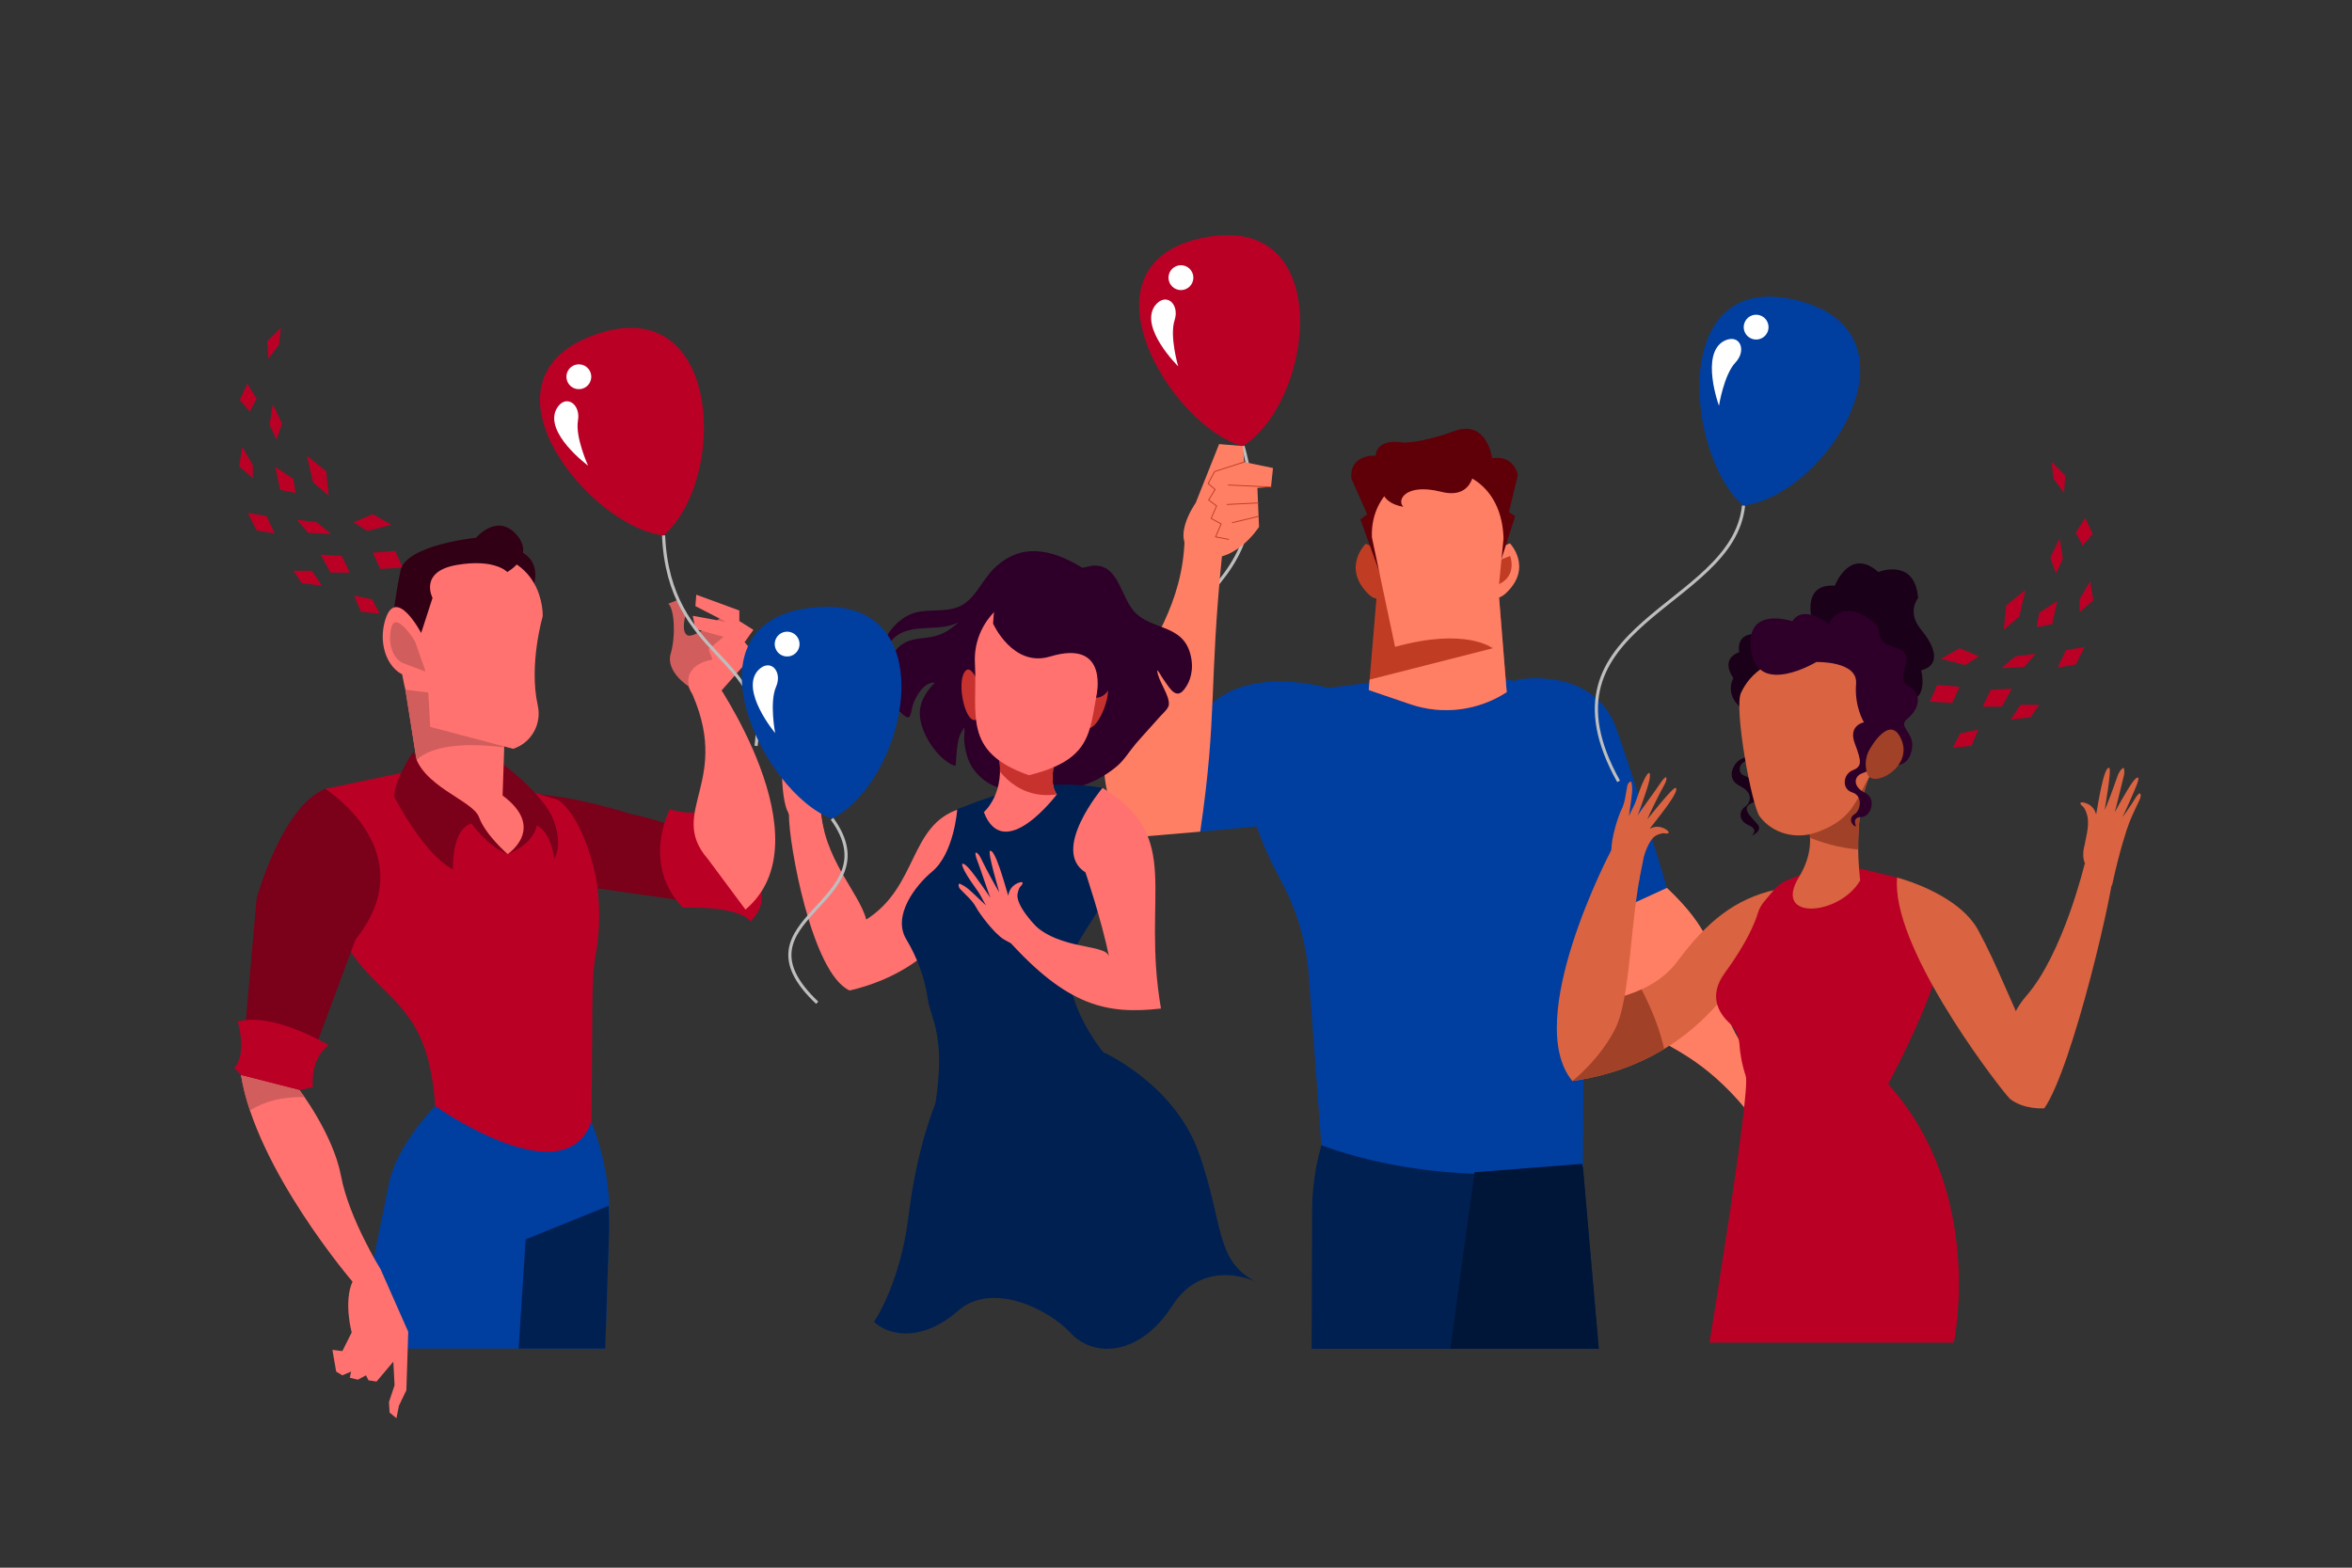 <?xml version="1.0" encoding="utf-8"?>
<!-- Generator: Adobe Illustrator 27.5.0, SVG Export Plug-In . SVG Version: 6.00 Build 0)  -->
<svg version="1.1" xmlns="http://www.w3.org/2000/svg" xmlns:xlink="http://www.w3.org/1999/xlink" x="0px" y="0px"
	 viewBox="0 0 750 500" style="enable-background:new 0 0 750 500;" xml:space="preserve">
<rect x="0" y="0" width="750" height="500" fill="#333333" stroke="none"/>
<g id="BACKGROUND">
</g>
<g id="OBJECTS">
	<g id="g6841" transform="translate(-801.092,175.472)">
		<path id="path6802" style="fill:#BB0026;" d="M905.898-17.419l-4.955-4.162l-1.982-8.522l6.144,4.954L905.898-17.419z"/>
		<path id="path6804" style="fill:#BB0026;" d="M906.69-5.132l-4.558-3.765L895.79-9.69l3.567,4.162L906.69-5.132z"/>
		<path id="path6806" style="fill:#BB0026;" d="M895.394-18.212l-4.954-0.991l-1.585-7.333l5.747,3.765L895.394-18.212z"/>
		<path id="path6808" style="fill:#BB0026;" d="M881.72-22.968l-4.36-3.765l0.99-6.144l3.369,5.747V-22.968z"/>
		<path id="path6810" style="fill:#BB0026;" d="M889.251-35.255l-2.18-4.756l0.991-6.54l2.973,6.144L889.251-35.255z"/>
		<path id="path6812" style="fill:#BB0026;" d="M880.729-44.173l-3.171-3.765l2.378-5.153l2.973,4.756L880.729-44.173z"/>
		<path id="path6814" style="fill:#BB0026;" d="M880.135-11.87l5.945,0.991l2.576,5.549l-5.747-0.991L880.135-11.87z"/>
		<path id="path6816" style="fill:#BB0026;" d="M925.914-8.105l-7.729,1.982l-4.359-2.774l6.143-2.576L925.914-8.105z"/>
		<path id="path6818" style="fill:#BB0026;" d="M903.322,1.408l6.738,0.396l2.576,5.351h-6.144L903.322,1.408z"/>
		<path id="path6820" style="fill:#BB0026;" d="M929.481,5.569l-7.134,0.396l-2.378-5.153l7.134-0.595L929.481,5.569z"/>
		<path id="path6822" style="fill:#BB0026;" d="M886.674-61.018l-0.396-5.549l4.36-4.36l-0.594,5.351L886.674-61.018z"/>
		<path id="path6824" style="fill:#BB0026;" d="M894.602,6.56h5.945l3.171,4.756l-6.342-0.793L894.602,6.56z"/>
		<path id="path6826" style="fill:#BB0026;" d="M919.77,15.676l-5.748-1.189l2.18,5.153l5.945,0.595L919.77,15.676z"/>
	</g>
	<g id="g9272" transform="translate(-606.043,164.523)">
		<g id="g6613" transform="rotate(-11.549,1089.738,1051.113)">
			<path id="path6592" style="fill:#BB0026;" d="M1219.08-17.995c-21.121-10.272-41.841-67.654,0.863-67.654
				C1262.947-85.649,1244.723-28.104,1219.08-17.995z"/>
			
				<ellipse id="path6596" transform="matrix(0.98 -0.2 0.2 0.98 39.476 240.749)" style="fill:#FFFFFF;" cx="1210.121" cy="-74.815" rx="3.964" ry="3.964"/>
			<path id="path6598" style="fill:#FFFFFF;" d="M1203.909-47.07c0,0-9.817-14.644-3.328-20.468
				c4.327-3.661,7.821,1.165,5.159,5.824C1203.077-57.055,1203.909-47.07,1203.909-47.07z"/>
		</g>
		<path id="path6764" style="fill:none;stroke:#BEBEBE;stroke-miterlimit:10;" d="M1002.429-22.246
			c15.923,56.304-51.002,51.504-21.38,94.115"/>
	</g>
	<g id="g6538" transform="matrix(-1,0,0,1,463.317,112.434)">
		<path id="path3961-2" style="fill:#002052;" d="M-9.37,214.662c-16.245,0.178-24.219,8.157-24.219,8.157l-7.858,37.122
			l-5.039,57.802h91.557l-0.167-44.249c-0.018-4.687-0.47-9.363-1.351-13.967l0,0c-1.705-8.906-4.994-17.433-9.711-25.178
			l-4.977-8.171C13.1,217.259,0.377,214.556-9.37,214.662L-9.37,214.662z"/>
		<path id="path4171-3-0-3" style="fill:#003FA0;" d="M-20.205,104.351c0,0-24.738-4.727-31.961,15.75
			c-7.223,20.476-16.063,50.641-16.063,50.641l23.808,10.924l33.431-37.939L-20.205,104.351z"/>
		<path id="path4152-1-8-8" style="fill:#003FA0;" d="M55.728,109.661c0,0-78.574-15.446-95.027,3.022
			c-16.453,18.468-2.686,53.054-2.686,53.054l0.537,94.205c0,0,41.85,8.006,83.402-7.1l4.04-54.316
			c0.793-10.655,3.905-20.993,9.017-30.375C63.656,152.283,74.247,124.979,55.728,109.661L55.728,109.661z"/>
		<path id="path4150-0-1-9" style="fill:#C03D23;" d="M23.493,67.688l3.358,39.958L13.61,112.16
			c-10.295,3.51-21.632,2.093-30.747-3.842l0,0l3.358-41.637L23.493,67.688z"/>
		<g>
			<defs>
				<path id="SVGID_1_" d="M23.493,67.688l3.358,39.958L13.61,112.16c-10.295,3.51-21.632,2.093-30.747-3.842l0,0l3.358-41.637
					L23.493,67.688z"/>
			</defs>
			<clipPath id="SVGID_00000070105509582060129080000016938412339719669436_">
				<use xlink:href="#SVGID_1_"  style="overflow:visible;"/>
			</clipPath>
			<path id="path6353" style="clip-path:url(#SVGID_00000070105509582060129080000016938412339719669436_);fill:#FF7F65;" d="
				M-12.668,94.329l51.039,12.997l-8.25,18.307l-64.21,0.595l0.793-49.148l21.402-13.7L-12.668,94.329z"/>
		</g>
		<path id="path4154-3-4-0" style="fill:#C03D23;" d="M21.616,63.721l6.188-2.741c0,0,7.44,7.195-0.307,15.513
			C19.751,84.811,21.616,63.721,21.616,63.721L21.616,63.721z"/>
		<path id="path4154-4-4-9-2" style="fill:#FF7F65;" d="M-11.894,63.379l-6.283-2.516c0,0-7.175,7.459,0.867,15.492
			C-9.268,84.389-11.894,63.379-11.894,63.379z"/>
		<path id="path6374" style="fill:#C03D23;" d="M-13.779,66.68l-4.439-1.809c0,0-2.949,7.409,5.532,9.73L-13.779,66.68z"/>
		<path id="path5799" style="fill:#5F0009;" d="M-12.685,74.602l-7.134-22.394l1.982-1.288l-2.874-11.891
			c0,0,1.189-6.441,8.224-5.351c0,0,1.585-12.485,12.089-8.621c10.503,3.864,16.349,3.666,16.349,3.666s8.026-1.784,8.72,4.162
			c0,0,8.423-0.595,7.729,7.333l-5.053,11.395l2.18,1.585L21.5,75.394L-12.685,74.602z"/>
		<path id="path4148-0-2-8" style="fill:#FF7F65;" d="M25.844,58.957l-7.391,34.915c-22.723-6.3-31.121,0.457-31.121,0.457
			l-3.462-35.036C-15.122,27.729,26.851,32.766,25.844,58.957z"/>
		<path id="path4171-1-9-9-4" style="fill:#003FA0;" d="M38.371,107.326c0,0,29.59-9.227,41.999,8.591
			c12.409,17.818,22.69,15.61,22.69,15.61l-22.469,21.29l-33.629-3.174C35.826,130.234,38.371,107.326,38.371,107.326z"/>
		<path id="path4188-6-2-9" style="fill:#FF7F65;" d="M80.591,152.817l23.698,2.018c22.841-40.766-17.632-54.113-18.72-95.422
			l-12.042,4.142C77.927,106.667,75.044,115.096,80.591,152.817L80.591,152.817z"/>
		<path id="path4188-5-9-6-1" style="fill:#FF7F65;" d="M-68.23,170.741l23.808,10.924c-7.357,46.146-22.45,27.883-48.918,59.618
			l-10.014-6.82C-73.17,203.369-95.971,196.896-68.23,170.741L-68.23,170.741z"/>
		<g id="g6381" transform="translate(8.904,-34.819)">
			<path id="path4217-0-5-6" style="fill:#FF7F65;" d="M73.14,82.797l-7.477-18.772l-7.636,0.636l-0.318,5.091l-9.227,1.909
				l0.636,6.045l4.342,0.296l-0.524,12.431c0,0,8.113,12.727,18.931,9.227C82.685,96.161,73.14,82.797,73.14,82.797L73.14,82.797z"
				/>
			<path id="path4221-5-0-2" style="fill:none;stroke:#C03D23;stroke-width:0.29;stroke-linecap:round;stroke-linejoin:round;" d="
				M49.118,77.707L62.72,77.07"/>
			<path id="path4223-6-4-5" style="fill:none;stroke:#C03D23;stroke-width:0.29;stroke-linecap:round;stroke-linejoin:round;" d="
				M53.109,82.792l10.009,0.483"/>
			<path id="path4225-6-8-4" style="fill:none;stroke:#C03D23;stroke-width:0.29;stroke-linecap:round;stroke-linejoin:round;" d="
				M53.175,87.093l8.273,1.989"/>
			<path id="path4227-4-7-4" style="fill:none;stroke:#C03D23;stroke-width:0.29;stroke-linecap:round;stroke-linejoin:round;" d="
				M57.709,69.752l9.386,3.023l2.068,3.818l-2.227,1.909l2.068,3.341l-2.545,1.909l1.75,3.977l-3.182,1.75l1.75,4.136l-4.136,0.795"
				/>
		</g>
		<g>
			<defs>
				<path id="SVGID_00000088124139006005614350000010745533915212199060_" d="M-9.37,214.662
					c-16.245,0.178-24.219,8.157-24.219,8.157l-7.858,37.122l-5.039,57.802h91.557c0,0-0.167-44.25-0.167-44.25
					c-0.018-4.687-0.47-9.363-1.351-13.967l0,0c-1.705-8.906-4.994-17.433-9.711-25.178l-4.977-8.172
					C13.099,217.259,0.376,214.556-9.37,214.662L-9.37,214.662z"/>
			</defs>
			<clipPath id="SVGID_00000150822960513704862040000017304605219091882881_">
				<use xlink:href="#SVGID_00000088124139006005614350000010745533915212199060_"  style="overflow:visible;"/>
			</clipPath>
			<path id="path5033-4" style="clip-path:url(#SVGID_00000150822960513704862040000017304605219091882881_);fill:#001638;" d="
				M-49.912,258.066l43.043,3.383l9.258,67.406l-64.181,0.561L-49.912,258.066z"/>
		</g>
		<path id="path5831" style="fill:#5F0009;" d="M-6.867,36.004c0,0-0.42,11.211,10.65,8.408c11.07-2.803,14.294,2.522,12.051,4.765
			l0,0c0,0,8.128-0.841,6.867-7.988C21.44,34.042,7.987,24.093-6.867,36.004z"/>
	</g>
	<g id="g6568" transform="matrix(-1,0,0,1,371.381,112.434)">
		<g transform="matrix(-0.896,-0.016,-0.016,0.905,370.495,115.755)">
			<path style="fill-rule:evenodd;clip-rule:evenodd;fill:#2E0029;" d="M385.019-45.232c-11.147-7.04-21.955-9.31-31.618-0.132
				c-4.397,4.176-6.902,10.914-12.682,13.095c-4.826,1.821-10.099,0.589-15.052,1.675c-7.099,1.556-14.324,10.009-12.851,18.788
				c0.113,0.678,0.28,1.357,0.438,2.029c0.09,0.393,0.235,1.568,0.281,1.176c0.595-5.215,0.397-10.469,4.704-13.649
				c6.209-4.583,15.323-1.212,22.226-4.484c0.514-0.242-0.869,0.763-1.321,1.12c-0.73,0.584-1.507,1.106-2.295,1.599
				c-2.516,1.577-5.354,2.22-8.286,2.485c-3.064,0.276-5.968,0.538-8.528,2.387c-5.42,3.909-7.482,13.642-3.452,20.161
				c0.557,0.9,4.557,6.226,5.893,5.227c0.686-0.514,1.002-3.106,1.309-4.028c1.061-3.193,4.198-8.206,7.842-7.902
				c0.368,0.029-0.483,0.576-0.727,0.86c-0.575,0.67-1.155,1.327-1.679,2.047c-1.576,2.161-2.853,4.67-2.951,7.612
				c-0.228,6.911,6.077,16.637,12.051,18.88c0.597,0.223,0.528-1.872,0.582-2.41c0.269-2.694,0.464-5.437,1.34-7.931
				c0.26-0.743,0.643-1.451,1.086-2.066c0.203-0.284,0.521-1.193,0.628-0.827c0.306,1.05-0.132,2.873-0.073,4.054
				c0.187,3.778,1.069,7.783,3.386,10.879c4.985,6.654,12.241,7.74,19.27,8.148c11.466,0.663,22.366-1.339,31.459-8.602
				c2.731-2.181,4.655-5.349,7.006-7.964c2.818-3.133,5.78-6.124,8.624-9.233c0.802-0.878,3.063-2.768,3.271-4.035
				c0.559-3.416-3.686-8.601-3.863-12.148c-0.041-0.814,1.022,1.264,1.453,1.959c0.829,1.332,1.701,2.622,2.62,3.883
				c2.36,3.229,4.163,2.932,6.304-0.445c1.065-1.68,1.627-3.409,1.893-5.501c0.195-1.524,0.098-3.076-0.187-4.617
				c-2.186-11.879-13.924-9.411-19.968-16.412c-4.907-5.683-5.264-17.075-14.683-16.355L385.019-45.232z"/>
		</g>
		<path id="path1857-2-2-2" style="fill:#FF7270;" d="M65.609,145.648c15.93,5.193,13.023,24.744,29.549,35.199
			c2.258-8.769,13.849-19.402,14.56-36.066c3.07-4.129,11.222-3.178,10.078,2.719c0.109,8.871-7.252,50.526-19.344,55.981
			c-29.325-6.856-37.035-28.376-37.035-28.376S54.531,155.841,65.609,145.648z"/>
		<path id="path7980-5-4" style="fill:#002052;" d="M19.626,223.124c0,0-22.81,10.088-30.641,32.43
			c-7.831,22.342-4.981,34.046-18.068,40.821c0,0,16.452-8.259,26.71,7.713c10.258,15.973,24.92,16.641,32.346,8.644
			s25.324-16.392,35.826-7.158s20.976,8.835,26.909,3.607c0,0-8.431-12.056-11.074-33.999c-2.643-21.943-8.548-35.682-8.548-35.682
			C64.526,229.778,30.823,219.965,19.626,223.124L19.626,223.124z"/>
		<path id="path1855-9-4-1" style="fill:#002052;" d="M19.808,138.844c23.464-4.022,40.343,4.904,46.315,6.756
			c0,0,0.96,14.106,8.064,19.991c5.328,4.414,12.683,14.063,8.236,21.493c-3.481,5.816-5.867,12.163-6.849,18.87
			c-1.01,6.901-5.822,11.595-2.488,33.546c0,0-20.902,18.145-53.46-16.376c0,0,16.086-19.525,8.778-33.399
			C21.096,175.851,3.262,158.415,19.808,138.844z"/>
		<path id="path1851-8-8-2" style="fill:#FF7270;" d="M19.808,138.844c0,0,16.707,19.852,5.443,26.971
			c0,0-5.119,15.124-7.526,26.875c1.081-4.647,18.619-1.317,26.786-13.586c0,0,11.034-1.92,5.813,7.851
			c-19.368,21.725-32.069,24.194-49.149,22.273C7.531,172.233-6.345,154.948,19.808,138.844L19.808,138.844z"/>
		<path id="path1878-0-1-8" style="fill:#FF7270;" d="M57.66,146.576c0,0-7.104-5.885-4.664-18.672
			c2.44-12.787-18.51-13.005-20.291-4.83c0,0,5.549,12.583,1.676,17.86C34.382,140.935,51.229,163.377,57.66,146.576z"/>
		<g>
			<defs>
				<path id="SVGID_00000133492365805613049570000002057671699246519690_" d="M57.66,146.576c0,0-7.104-5.885-4.664-18.672
					c2.44-12.787-18.51-13.005-20.291-4.83c0,0,5.549,12.583,1.676,17.86C34.381,140.935,51.229,163.377,57.66,146.576
					L57.66,146.576z"/>
			</defs>
			<clipPath id="SVGID_00000072238806964796646260000007212771745579673009_">
				<use xlink:href="#SVGID_00000133492365805613049570000002057671699246519690_"  style="overflow:visible;"/>
			</clipPath>
			<path id="path2043-2-2-8" style="clip-path:url(#SVGID_00000072238806964796646260000007212771745579673009_);fill:#C7322E;" d="
				M55.049,129.793c0,0-6.094,13.232-20.667,11.142c-14.574-2.09-6.428-32.777-6.428-32.777l27.264-1.462L55.049,129.793z"/>
		</g>
		<path id="path1882-1-8-9" style="fill:#C7322E;" d="M23.252,107.673c0,0-3.972-6.452-5.074-1.708
			c-1.102,4.744,3.934,15.737,6.724,13.474C27.693,117.175,23.252,107.673,23.252,107.673L23.252,107.673z"/>
		<path id="path1882-6-0-9-2" style="fill:#C7322E;" d="M59.486,105.193c0,0,2.703-7.078,4.668-2.622
			c1.965,4.456-0.937,16.195-4.1,14.489C56.891,115.355,59.486,105.193,59.486,105.193z"/>
		<path id="path1880-5-3-8" style="fill:#FF7270;" d="M60.499,99.124c-0.897,16.313,4.167,28.206-17.227,35.698
			c-26.267-6.453-16.757-19.539-25.757-39.806c2.418-9.126,8.321-14.821,15.091-17.307C46.761,72.51,61.327,84.068,60.499,99.124z"
			/>
		<path id="path1970-5-5-4" style="fill:#2E0029;" d="M54.714,86.456c0,0-6.301,14.091-18.18,10.507
			c-19.365-5.843-14.689,13.1-14.689,13.1s-9.218,1.217-5.383-25.429c3.046-6.673,3.94-14.618,22.951-14.845
			C48.167,69.684,53.939,70.922,54.714,86.456z"/>
		<g>
			<defs>
				<path id="SVGID_00000035522880822263774880000012918176775561781945_" d="M54.714,86.456c0,0-6.301,14.091-18.18,10.507
					c-19.365-5.843-14.689,13.1-14.689,13.1s-9.218,1.217-5.383-25.429c3.046-6.673,3.94-14.618,22.951-14.845
					C48.167,69.684,53.939,70.922,54.714,86.456z"/>
			</defs>
			<clipPath id="SVGID_00000089575611258246684000000016491617317892792231_">
				<use xlink:href="#SVGID_00000035522880822263774880000012918176775561781945_"  style="overflow:visible;"/>
			</clipPath>
		</g>
		<g transform="matrix(0.846,0.869,-0.862,0.85,187.102,-73.913)">
			<path style="fill-rule:evenodd;clip-rule:evenodd;fill:#FF7270;" d="M90.252,174.107c-0.537,0.248-2.337,3.507-2.711,2.857
				c-2.094-3.647-6.622-9.281-9.466-9.195c-2.509,0.076-1.874,0.757-3.04,0.818c-0.248,0.013-0.268-0.76,0.79-1.896
				c1.415-1.524,3.338-1.189,3.234-1.243c-2.51-1.299-11.544-5.557-10.728-6.811c0.43-0.66,10.324,4.387,10.239,4.298
				c-0.73-0.716-5.476-4.586-7.36-5.919c-1.823-1.292-1.728-1.714-1.767-1.963c-0.037-0.249,0.906,0.066,1.544,0.461
				c2.054,1.271,8.795,4.908,9.471,5.44c0.138,0.107-5.121-4.998-6.704-7.115c-1.059-1.415-1.423-2.748,1.025-0.843
				c1.745,1.355,3.211,3.028,4.812,4.604c0.716,0.706,2.241,1.773,2.957,2.479c0.313,0.308-2.435-3.71-3.268-5.197
				c-0.474-0.848-0.777-1.593-1.005-2.529c-0.12-0.493,0.878-0.324,1.365,0.338c1.163,1.575,2.337,3.692,3.924,4.939
				c1.555,1.222,5.953,5.964,6.992,8.742C92.952,172.779,90.252,174.107,90.252,174.107z"/>
		</g>
		<g transform="matrix(0.846,0.869,-0.862,0.85,187.102,-73.913)">
			<path style="fill-rule:evenodd;clip-rule:evenodd;fill:#FF7270;" d="M70.066,237.138c-0.582-0.095-3.888,1.609-3.834,0.858
				c0.312-4.209-0.271-11.438-2.665-12.961c-2.112-1.344-1.969-0.421-2.964-1.024c-0.212-0.128,0.204-0.783,1.712-1.135
				c2.02-0.475,3.418,0.882,3.362,0.779c-1.344-2.489-6.413-11.099-5.039-11.685c0.724-0.308,6.062,9.44,6.041,9.319
				c-0.202-1.005-1.952-6.888-2.761-9.054c-0.781-2.097-0.467-2.395-0.36-2.625c0.109-0.228,0.71,0.563,1.016,1.249
				c0.983,2.21,4.509,9.017,4.769,9.839c0.054,0.166-1.428-7.032-1.55-9.682c-0.082-1.772,0.363-3.085,1.317-0.127
				c0.681,2.106,0.955,4.32,1.394,6.53c0.196,0.989,0.857,2.733,1.053,3.722c0.086,0.431,0.066-4.453,0.211-6.158
				c0.083-0.972,0.25-1.761,0.586-2.668c0.176-0.477,0.905,0.223,0.937,1.047c0.078,1.963-0.137,4.383,0.475,6.311
				c0.599,1.889,1.575,8.302,0.878,11.197C73.036,237.547,70.066,237.138,70.066,237.138z"/>
		</g>
	</g>
	<g id="g6478" transform="matrix(-1,0,0,1,420.382,112.421)">
		<path id="path4175-0" style="fill:#003FA0;" d="M281.623,240.327l-49.821,5.023l-1.007,2.791
			c-3.451,9.565-5.052,19.699-4.718,29.863l1.304,39.698h79.667l-10.578-52.137C294.153,252.98,281.623,240.327,281.623,240.327
			L281.623,240.327z"/>
		<path id="path7306-8-3" style="fill:#7B001A;" d="M271.125,165.001c17.369-41.031-51.722-17.829-51.722-17.829
			c-14.804,2.907-32.617,11.459-32.617,11.459l-4.118,19.045L271.125,165.001z"/>
		<path id="path7294-3-3" style="fill:#BB0026;" d="M278.944,131.269l-36.543,11.455c0,0-6.073,3.367-10.594,18.873
			c-2.909,9.977-3.191,20.502-1.313,30.723c1.416,7.703,0.838,18.501,1.307,53.031c8.658,24.131,49.821-5.023,49.821-5.023
			c2.66-41.508,25.31-30.841,35.326-68.622l-0.304-32.532L278.944,131.269z"/>
		<path id="path4006-7" style="fill:#7B001A;" d="M263.649,128.64c0,0-14.467,9.711-19.223,19.223c0,0-3.964,7.927-0.793,13.674
			c0,0,0.767-8.159,5.549-10.702c0,0,0.624,5.633,9.329,9.158l14.651-24.814L263.649,128.64z"/>
		<path id="path4000-3" style="fill:#FF7270;" d="M286.849,134.31c0,0,5.014,16.856-28.338,25.685c0,0-12.487-8.244,1.604-18.696
			C269.226,134.541,286.849,134.309,286.849,134.31L286.849,134.31z"/>
		<path id="path7292-6-2" style="fill:#FF7270;" d="M259.182,113.635l0.933,27.663c0,0,5.269,11.302,26.734-6.989l4.257-26.755
			l-19.762-13.074L259.182,113.635z"/>
		<g>
			<defs>
				<path id="SVGID_00000080913730613564320960000003761979517008784573_" d="M259.182,113.635l0.933,27.663
					c0,0,5.269,11.302,26.734-6.989l4.257-26.755l-19.762-13.074L259.182,113.635z"/>
			</defs>
			<clipPath id="SVGID_00000042709721410426431300000001563444538305938583_">
				<use xlink:href="#SVGID_00000080913730613564320960000003761979517008784573_"  style="overflow:visible;"/>
			</clipPath>
			<path id="path7610-2-6" style="clip-path:url(#SVGID_00000042709721410426431300000001563444538305938583_);fill:#D15D5C;" d="
				M256.75,126.405c0,0,33.713-6.434,33.947,10.894c0.234,17.328,23.137-25.586,23.137-25.586L300.72,88.296l-69.548,7.025
				L256.75,126.405z"/>
		</g>
		<path id="path5779" style="fill:#320014;" d="M250.365,74.638c0,0-3.644-8.828,5.885-11.911c9.529-3.083,5.185,4.624,5.185,4.624
			L250.365,74.638z"/>
		<path id="path7290-9-5" style="fill:#FF7270;" d="M247.325,84.144c0,0,4.496,15.36,1.577,28.437
			c-1.328,5.951,2.049,11.94,7.848,13.824l0,0l26.451-6.993l0.608-10.945l7.297-0.912c0,0,11.249-42.261-18.242-43.781
			C246.385,62.408,247.325,84.144,247.325,84.144L247.325,84.144z"/>
		<path id="path5777" style="fill:#320014;" d="M258.633,70.014c0,0-9.109-4.905-2.943-11.911
			c6.166-7.007,12.892,0.981,12.892,0.981s22.421,2.242,24.103,10.51s2.298,14.136,2.298,14.136l-8.899,5.737l-3.629-11.185
			c0,0,4.484-8.408-7.707-10.51C262.557,65.67,258.633,70.014,258.633,70.014z"/>
		<path id="path7582-4-4" style="fill:#D15D5C;" d="M288.075,92.043l-3.395,9.718c0,0,10.42,2.225,11.826-6.791
			s-1.522-11.24-1.522-11.24v-0.234l-5.386,3.161L288.075,92.043z"/>
		<path id="path7580-7-8" style="fill:#FF7270;" d="M284.68,101.761c7.939,5.654,16.275-5.035,12.879-16.392
			c-3.395-11.357-11.474,4.098-11.474,4.098l1.991,2.576c0,0,6.088-9.835,7.493-4.332s-0.82,10.655-4.332,11.591"/>
		<path id="path4002-7" style="fill:#7B001A;" d="M316.645,139.174c0,0-31.989,20.183-9.595,48.127l17.836,47.959l18.629-4.756
			l-4.954-56.282C338.56,174.221,330.609,144.751,316.645,139.174L316.645,139.174z"/>
		<path id="path4010-0" style="fill:#BB0026;" d="M190.827,149.204l3.223-3.784c0,0,4.344,2.803,12.752,0.28
			c0,0,9.249,17.376-4.204,31.39c0,0-17.236-0.841-21.58,4.344c0,0-6.586-6.306-1.822-11.631
			C183.96,164.479,190.827,149.204,190.827,149.204L190.827,149.204z"/>
		<path id="path7308-2-8" style="fill:#FF7270;" d="M194.66,161.554c13.383-15.442-8.602-24.891,6.08-55.015l-7.766-2.884
			c0,0-36.558,51.887-10.306,74.02L194.66,161.554z"/>
		<path id="path4008-6" style="fill:#BB0026;" d="M258.511,159.994c0,0,17.029-0.042,21.587-5.889
			c4.558-5.846-6.936-8.224-6.936-8.224l-4.756,3.072C268.405,148.953,265.462,156.073,258.511,159.994z"/>
		<path id="path4004-2" style="fill:#7B001A;" d="M258.511,159.994c0,0,7.12-6.186,9.102-11.735
			c1.982-5.549,18.827-9.909,20.809-21.205c0,0,5.747,8.125,6.342,14.467c0,0-9.314,18.43-18.827,23.385
			c0,0,0.595-12.882-5.945-14.665C269.991,150.241,265.065,157.46,258.511,159.994L258.511,159.994z"/>
		<path id="path4014-4" style="fill:#D15D5C;" d="M200.741,106.539c0,0,7.463-4.7,5.781-10.445
			c-1.682-5.745-1.191-14.294,0.771-15.975l-2.662-1.051l-3.049,3.929c0,0,1.928,6.091-0.455,7.212s-11.561-6.446-11.561-6.446
			l-3.714,3.433l-0.35,10.72L200.741,106.539z"/>
		<path id="path4012-3" style="fill:#FF7270;" d="M190.791,108.361l-10.93-12.332l3.083-3.643l-2.803-3.924l4.484-2.803v-3.363
			l13.733-5.045l0.28,3.643l-9.809,5.045l10.65-1.962l-0.841,4.204l-8.969,2.522l4.765,3.924l-1.261,3.363
			c0,0,9.109,0.981,7.567,8.548C198.661,113.617,190.791,108.361,190.791,108.361L190.791,108.361z"/>
		<path id="path4022-2" style="fill:#FF7270;" d="M324.886,235.26c0,0-10.742,13.999-13.265,27.452
			c-2.522,13.453-12.612,29.708-12.612,29.708l8.969,3.924c0,0,30.715-35.83,35.537-65.84L324.886,235.26z"/>
		<path id="path4024-8" style="fill:#BB0026;" d="M324.886,235.26l-4.296-0.995c0,0,1.121-8.968-5.045-13.313
			c0,0,17.517-10.65,29.007-7.567c0,0-3.083,10.51,1.121,14.714l-2.159,2.404L324.886,235.26z"/>
		<g>
			<defs>
				<path id="SVGID_00000109000216977021716570000015041346649602708388_" d="M324.886,235.26c0,0-10.742,13.999-13.265,27.452
					c-2.522,13.453-12.612,29.708-12.612,29.708l8.968,3.924c0,0,30.715-35.83,35.537-65.84L324.886,235.26z"/>
			</defs>
			<clipPath id="SVGID_00000081617441427954813380000002085660099664243342_">
				<use xlink:href="#SVGID_00000109000216977021716570000015041346649602708388_"  style="overflow:visible;"/>
			</clipPath>
			<path id="path4027-3" style="clip-path:url(#SVGID_00000081617441427954813380000002085660099664243342_);fill:#D15D5C;" d="
				M316.761,238.232c0,0,21.205-4.954,30.916,10.702c9.711,15.656,12.485-36.465,12.485-36.465l-53.112,0.991L316.761,238.232z"/>
		</g>
		<g>
			<defs>
				<path id="SVGID_00000004547594227215638150000013492474230879695273_" d="M281.623,240.327l-49.821,5.023l0,0
					c-4.116,11.409-6.025,23.496-5.627,35.618l1.207,36.733h79.667l-10.578-52.137C294.153,252.98,281.623,240.327,281.623,240.327
					L281.623,240.327z"/>
			</defs>
			<clipPath id="SVGID_00000178909386765143196390000016875595995607487381_">
				<use xlink:href="#SVGID_00000004547594227215638150000013492474230879695273_"  style="overflow:visible;"/>
			</clipPath>
			<path id="path4996-0" style="clip-path:url(#SVGID_00000178909386765143196390000016875595995607487381_);fill:#002052;" d="
				M217.441,268.556l35.313,14.294l3.083,47.645l-39.798-5.886L217.441,268.556z"/>
		</g>
		<path id="path4177-1" style="fill:#FF7270;" d="M299.009,292.42l-8.805,19.931l0.595,18.629l2.378,4.954l0.793,3.964l2.18-1.784
			l0.198-3.369l-1.784-5.351l0.396-7.531l5.351,6.342l2.576-0.396l0.793-1.585l2.576,1.387l2.576-0.595l-0.396-1.982l2.774,1.189
			l1.982-1.189l1.189-6.936l-3.171,0.396l-2.973-5.945c0,0,2.648-9.818-0.261-16.205C305.068,289.957,299.009,292.42,299.009,292.42
			L299.009,292.42z"/>
	</g>
	<g id="g9258" transform="translate(-576.147,164.908)">
		<path id="path9210" style="fill:#1A0018;" d="M1154.089,33.389c0,0-3.766-12.287,7.134-11.494c0,0,4.756-12.485,13.872-4.36
			c0,0,11.693-4.756,12.683,8.323c0,0-3.766,4.36,0.991,10.107c4.756,5.747,6.146,11.351,0.001,12.909c0,0,2.971,11.269-6.541,9.485
			S1154.088,33.389,1154.089,33.389L1154.089,33.389z"/>
		<g id="g6507" transform="translate(838.505,-52.474)">
			<path id="path1847-1-9" style="fill:none;stroke:#000000;stroke-width:0.188;" d="M250.871,147.433L250.871,147.433"/>
			<path id="path4116-1" style="fill:#CB6265;" d="M308.549,260.54l5.549,12.287l2.18-3.964l-1.189-3.171l1.784-2.18l0.793-12.882
				l-5.549-0.396L308.549,260.54z"/>
			<path id="path4114-7" style="fill:#F9A695;" d="M323.864,234.464l-14.522,12.204c0,0-4.36,19.223-9.711,27.547l5.747-0.793
				l7.927-17.638l9.314-3.567l0.595,6.144c0,0-1.784,5.549-0.595,7.927h4.558l1.585-7.729c0,0-2.18-3.964-0.793-5.945
				c1.387-1.982,8.841-4.427,5.907-11.33C330.943,234.381,330.656,231.574,323.864,234.464L323.864,234.464z"/>
			<path id="path10831-0-2" style="fill:#1A0018;" d="M298.926,89.903c0,0-7.693-1.567-6.695,5.698c0,0-6.268,1.709-1.852,8.262
				c0,0-3.276,5.413,3.276,10.114c6.553,4.701,2.992,14.388-0.142,15.385c-3.134,0.997-5.841,6.553-1.14,8.832
				c4.701,2.279,3.419,5.556,1.709,6.695c-1.709,1.14-2.422,4.274,1.14,5.841c3.561,1.567,0.855,3.419,0.855,3.419
				s3.846-1.425,1.994-3.704c-1.852-2.279-6.249-5.516-0.855-7.123c5.394-1.607-0.712-7.55-3.419-8.405
				c-2.707-0.855-1.454-6.061,3.276-4.416s10.114-9.972,10.114-9.972l5.413-27.636L298.926,89.903z"/>
			<path id="path10772-6-7" style="fill:#DA6341;" d="M242.595,207.433c0,0,20.259-0.274,29.842-13.141
				c9.582-12.867,18.354-19.992,31.484-22.997c0,0-9.856,53.112-64.885,61.052C239.035,232.346,234.107,208.801,242.595,207.433
				L242.595,207.433z"/>
			<g>
				<defs>
					<path id="SVGID_00000017489197792218500540000018298001251015797918_" d="M242.595,207.433c0,0,20.259-0.274,29.841-13.141
						c9.582-12.867,15.879-32.032,31.484-22.997c0,0-9.856,53.112-64.885,61.052C239.035,232.346,234.107,208.802,242.595,207.433z"
						/>
				</defs>
				<clipPath id="SVGID_00000163056097399622151310000014746328544783308991_">
					<use xlink:href="#SVGID_00000017489197792218500540000018298001251015797918_"  style="overflow:visible;"/>
				</clipPath>
				<path id="path10774-3-4" style="clip-path:url(#SVGID_00000163056097399622151310000014746328544783308991_);fill:#A14128;" d="
					M252.45,189.09c0,0,19.986,26.282,16.7,48.184c-3.285,21.902-53.386,3.285-53.386,3.285l5.202-44.899L252.45,189.09z"/>
			</g>
			<path id="path10770-8-9" style="fill:#DA6341;" d="M251.377,158.841c0,0-28.488,54.01-12.342,73.505c0,0,8.761-6.844,13.689-16.7
				c4.928-9.856,4.654-34.222,8.487-51.744C265.044,146.381,251.914,154.026,251.377,158.841L251.377,158.841z"/>
			<path id="path10803-6-4" style="fill:#BB0026;" d="M307.443,168.364l11.404-4.636c2.036-0.828,4.282-0.994,6.418-0.476
				l17.326,4.205c2.093,0.508,3.974,1.642,5.397,3.26c3.971,4.515,11.048,14.478,7.895,25.357
				c-4.702,16.221-16.154,37.221-16.154,37.221c31.242,34.886,20.936,82.497,20.936,82.497h-77.914c0,0,13.143-80.171,11.591-84.959
				c-1.36-4.194-1.868-7.666-2.025-10.167c-0.167-2.67-1.395-5.125-3.343-6.959c-3.181-2.996-6.686-8.49-1.372-15.762
				c7.17-9.811,9.706-16.222,10.577-19.14c0.404-1.352,1.089-2.598,1.997-3.679l3.187-3.795
				C304.462,170.026,305.862,169.007,307.443,168.364z"/>
			<path id="path10729-1-5" style="fill:#DA6341;" d="M310.255,142.645c0,0,9.597,10.625,1.028,24.677
				c-8.569,14.052,13.024,12.339,19.536,1.028c0,0-2.742-19.879,3.085-33.589C339.731,121.052,304.086,122.766,310.255,142.645
				L310.255,142.645z"/>
			<g>
				<defs>
					<path id="SVGID_00000085230430531961437630000009709239949534984605_" d="M310.255,142.645c0,0,9.597,10.625,1.028,24.677
						c-8.569,14.052,13.024,12.339,19.536,1.028c0,0-2.742-19.879,3.085-33.589C339.731,121.052,304.086,122.766,310.255,142.645z"
						/>
				</defs>
				<clipPath id="SVGID_00000119811099045250233190000006520183024311922831_">
					<use xlink:href="#SVGID_00000085230430531961437630000009709239949534984605_"  style="overflow:visible;"/>
				</clipPath>
				<path id="path10731-1-9" style="clip-path:url(#SVGID_00000119811099045250233190000006520183024311922831_);fill:#A14128;" d="
					M309.382,152.062c0,0,11.681,7.408,27.494,6.553s13.391-57.267,13.391-57.267l-68.093,2.849L309.382,152.062z"/>
			</g>
			<path id="path10727-5-3" style="fill:#DA6341;" d="M292.803,108.544c2.756-5.947,9.149-12.069,23.7-12.716
				c24.38-1.084,28.406,26.794,21.959,33.241c-9.249,9.249-6.327,18.666-21.736,24.024c-6.472,2.251-13.811,0.375-17.938-5.096
				C296.187,144.551,290.515,113.479,292.803,108.544z"/>
			<path id="path10795-0-7" style="fill:#DA6341;" d="M342.592,167.458c0,0,19.432,4.936,25.878,16.822
				c6.447,11.886,10.305,23.103,17.445,37.417c13.699,14.505-2.82,21.758-8.26,15.311
				C372.216,230.561,340.577,188.813,342.592,167.458z"/>
			<path id="path10797-3-0" style="fill:#DA6341;" d="M378.416,237.913c0,0-6.268-19.374,5.413-32.765
				c11.681-13.391,18.519-41.882,18.519-41.882s8.832-4.843,9.402,0.285c0.57,5.128-13.106,64.39-22.223,77.495
				C389.527,241.047,382.974,241.617,378.416,237.913L378.416,237.913z"/>
			<path id="path10829-3-5" style="fill:#2E0029;" d="M332.024,117.944c0,0-5.137,0.907-2.921,6.749
				c2.216,5.842,2.317,7.353-0.705,8.562c-3.022,1.209-3.626,5.943-0.101,7.051c3.526,1.108,2.619,5.842,0.705,6.95
				c-1.914,1.108-1.108,3.526,0.504,3.928c0,0-1.511-3.022,1.612-3.022c3.123,0,5.137-5.842,1.209-7.756
				c-3.928-1.914-3.626-5.238-0.806-6.245c2.82-1.007,4.029-2.115,4.13-4.029c0,0,8.864,4.734,11.282-2.115
				c2.418-6.85-4.734-8.26-1.007-11.282c3.727-3.022,4.936-7.958,0.101-10.476c-4.835-2.518,3.928-9.972-3.828-12.088
				c-7.756-2.115-3.626-5.439-7.051-8.159c-3.425-2.72-10.174-6.749-14.405,0.504c0,0-7.958-6.447-11.584-0.806
				c0,0-15.311-5.238-13.095,9.469c2.216,14.707,20.751,3.526,20.751,3.526s13.296-0.403,12.692,6.95
				C328.901,113.008,332.024,117.944,332.024,117.944L332.024,117.944z"/>
			<path id="path10827-1-3" style="fill:#A14128;" d="M333.938,126.405c0,0,6.447-11.685,10.073-2.82s-9.267,15.513-10.879,10.879
				C331.52,129.83,333.938,126.405,333.938,126.405z"/>
		</g>
		<g transform="matrix(0.846,0.869,-0.862,0.85,187.102,-73.913)">
			<path style="fill-rule:evenodd;clip-rule:evenodd;fill:#DA6341;" d="M635.964-428.279c0.412-0.426,4.072-1.047,3.586-1.617
				c-2.73-3.194-6.52-9.354-5.494-12.017c0.905-2.35,1.334-1.523,1.779-2.606c0.095-0.23-0.626-0.506-2.045,0.118
				c-1.903,0.833-2.226,2.765-2.243,2.648c-0.387-2.809-1.385-12.776-2.835-12.42c-0.763,0.188,0.69,11.232,0.636,11.122
				c-0.43-0.929-2.489-6.709-3.115-8.935c-0.608-2.155-1.036-2.206-1.257-2.326c-0.222-0.118-0.239,0.879-0.08,1.615
				c0.512,2.367,1.688,9.958,1.964,10.774c0.055,0.166-2.995-6.509-4.458-8.712c-0.978-1.473-2.109-2.261-1.133,0.69
				c0.693,2.102,1.778,4.046,2.726,6.085c0.425,0.912,0.921,2.711,1.347,3.624c0.185,0.398-2.676-3.538-3.797-4.821
				c-0.639-0.731-1.238-1.265-2.042-1.792c-0.423-0.277-0.596,0.723-0.136,1.405c1.093,1.624,2.692,3.439,3.336,5.356
				c0.631,1.878,3.625,7.618,5.89,9.525C633.819-426.165,635.964-428.279,635.964-428.279z"/>
		</g>
		<g transform="matrix(0.846,0.869,-0.862,0.85,187.102,-73.913)">
			<path style="fill-rule:evenodd;clip-rule:evenodd;fill:#DA6341;" d="M720.097-517.163c-0.589-0.028-3.125-0.082-5.275-3.806
				c-1.532-2.124-2.906-4.826-5.458-6.067c-2.251-1.095-2.005-0.195-3.063-0.682c-0.225-0.103,0.115-0.8,1.575-1.32
				c1.955-0.7,3.498,0.49,3.431,0.393c-1.617-2.32-7.627-10.295-6.327-11.032c0.685-0.388,7.091,8.688,7.056,8.57
				c-0.314-0.975-2.731-6.168-3.779-8.227c-1.013-1.994-0.72-2.776-0.639-3.016c0.083-0.239,1.089,0.574,1.47,1.221
				c1.227,2.083,4.881,7.797,5.232,8.583c0.072,0.159-1.913-6.269-2.333-8.886c-0.281-1.75,0.013-3.104,1.295-0.275
				c0.915,2.014,3.039,7.525,3.345,8.485c0.134,0.419-0.583-3.657-1.023-5.306c-0.898-3.366,0.484-2.322,0.961-1.046
				c0.687,1.836,1.51,4.217,2.336,6.062c0.808,1.807,3.631,7.307,8.546,14.774C727.808-515.464,720.097-517.163,720.097-517.163z"/>
		</g>
	</g>
	<g id="g9286" transform="translate(-570.892,168.7)">
		<g id="g6613-9" transform="rotate(-19.701,1035.834,822.556)">
			<path id="path6592-60" style="fill:#BB0026;" d="M1073.918-35.311c-21.121-10.272-41.841-67.654,0.863-67.654
				C1117.786-102.965,1099.561-45.42,1073.918-35.311z"/>
			
				<ellipse id="path6596-7" transform="matrix(0.942 -0.337 0.337 0.942 93.396 353.617)" style="fill:#FFFFFF;" cx="1064.959" cy="-92.131" rx="3.964" ry="3.964"/>
			<path id="path6598-0" style="fill:#FFFFFF;" d="M1058.747-64.386c0,0-9.817-14.644-3.328-20.468
				c4.327-3.661,7.821,1.165,5.159,5.824C1057.915-74.37,1058.747-64.386,1058.747-64.386z"/>
		</g>
		<path id="path6760" style="fill:none;stroke:#BEBEBE;stroke-miterlimit:10;" d="M782.492,2.067
			c1.678,39.565,33.717,38.376,29.481,67.112"/>
	</g>
	<g id="g9293" transform="translate(-573.979,189.346)">
		<g id="g6613-9-0" transform="rotate(-11.386,1075.586,1336.863)">
			<path id="path6592-60-2" style="fill:#003FA0;" d="M1093.696,50.041c-20.069-12.2-35.338-71.267,7.18-67.278
				C1143.692-13.218,1120.171,42.372,1093.696,50.041z"/>
			
				<ellipse id="path6596-7-9" transform="matrix(0.995 -0.105 0.105 0.995 6.796 114.385)" style="fill:#FFFFFF;" cx="1090.084" cy="-7.367" rx="3.964" ry="3.964"/>
			<path id="path6598-0-0" style="fill:#FFFFFF;" d="M1081.308,19.676c0,0-8.406-15.497-1.401-20.689
				c4.65-3.241,7.678,1.89,4.592,6.281C1081.412,9.658,1081.308,19.676,1081.308,19.676z"/>
		</g>
		<path id="path6762" style="fill:none;stroke:#BEBEBE;stroke-miterlimit:10;" d="M839.293,71.793
			c19.643,27.077-33.427,31.529-4.727,58.678"/>
	</g>
	<g id="g9279" transform="translate(-581.301,164.908)">
		<g id="g6613-0-5" transform="rotate(13.741,982.659,-893.592)">
			<path id="path6592-6-1" style="fill:#003FA0;" d="M1344.239-65.848c-21.121-10.272-41.841-67.654,0.863-67.654
				C1388.106-133.502,1369.882-75.957,1344.239-65.848z"/>
			
				<ellipse id="path6596-6-0" transform="matrix(0.237 -0.971 0.971 0.237 1137.27 1203.534)" style="fill:#FFFFFF;" cx="1335.279" cy="-122.668" rx="3.964" ry="3.964"/>
			<path id="path6598-4-3" style="fill:#FFFFFF;" d="M1329.068-94.923c0,0-9.817-14.644-3.328-20.468
				c4.327-3.661,7.821,1.165,5.159,5.824C1328.235-104.908,1329.068-94.923,1329.068-94.923z"/>
		</g>
		<path id="path6766-7" style="fill:none;stroke:#BEBEBE;stroke-miterlimit:10;" d="M1137.278-3.653
			c-3.403,32.908-67.977,37.405-39.851,87.942"/>
	</g>
	<g id="g6841-8" transform="matrix(-1,0,0,1,1432.73,185.298)">
		<path id="path6802-8" style="fill:#BB0026;" d="M793.777,15.506l-4.955-4.162l-1.982-8.522l6.144,4.954L793.777,15.506z"/>
		<path id="path6804-6" style="fill:#BB0026;" d="M794.57,27.793l-4.558-3.765l-6.342-0.793l3.567,4.162L794.57,27.793z"/>
		<path id="path6806-0" style="fill:#BB0026;" d="M783.274,14.713l-4.954-0.991l-1.585-7.333l5.747,3.765L783.274,14.713z"/>
		<path id="path6808-4" style="fill:#BB0026;" d="M769.599,9.957l-4.36-3.765l0.99-6.144l3.369,5.747V9.957z"/>
		<path id="path6810-6" style="fill:#BB0026;" d="M777.13-2.33l-2.18-4.756l0.991-6.54l2.973,6.144L777.13-2.33z"/>
		<path id="path6812-7" style="fill:#BB0026;" d="M768.608-11.248l-3.171-3.765l2.378-5.153l2.973,4.756L768.608-11.248z"/>
		<path id="path6814-6" style="fill:#BB0026;" d="M768.014,21.055l5.945,0.991l2.576,5.549l-5.747-0.991L768.014,21.055z"/>
		<path id="path6816-0" style="fill:#BB0026;" d="M813.793,24.82l-7.729,1.982l-4.359-2.774l6.143-2.576L813.793,24.82z"/>
		<path id="path6818-9" style="fill:#BB0026;" d="M791.201,34.333l6.738,0.396l2.576,5.351h-6.144L791.201,34.333z"/>
		<path id="path6820-7" style="fill:#BB0026;" d="M817.36,38.494l-7.134,0.396l-2.378-5.153l7.134-0.595L817.36,38.494z"/>
		<path id="path6822-5" style="fill:#BB0026;" d="M774.554-28.093l-0.396-5.549l4.36-4.36l-0.594,5.351L774.554-28.093z"/>
		<path id="path6824-9" style="fill:#BB0026;" d="M782.481,39.485h5.945l3.171,4.756l-6.342-0.793L782.481,39.485z"/>
		<path id="path6826-7" style="fill:#BB0026;" d="M807.65,48.601l-5.748-1.189l2.18,5.153l5.945,0.595L807.65,48.601z"/>
	</g>
</g>
</svg>
